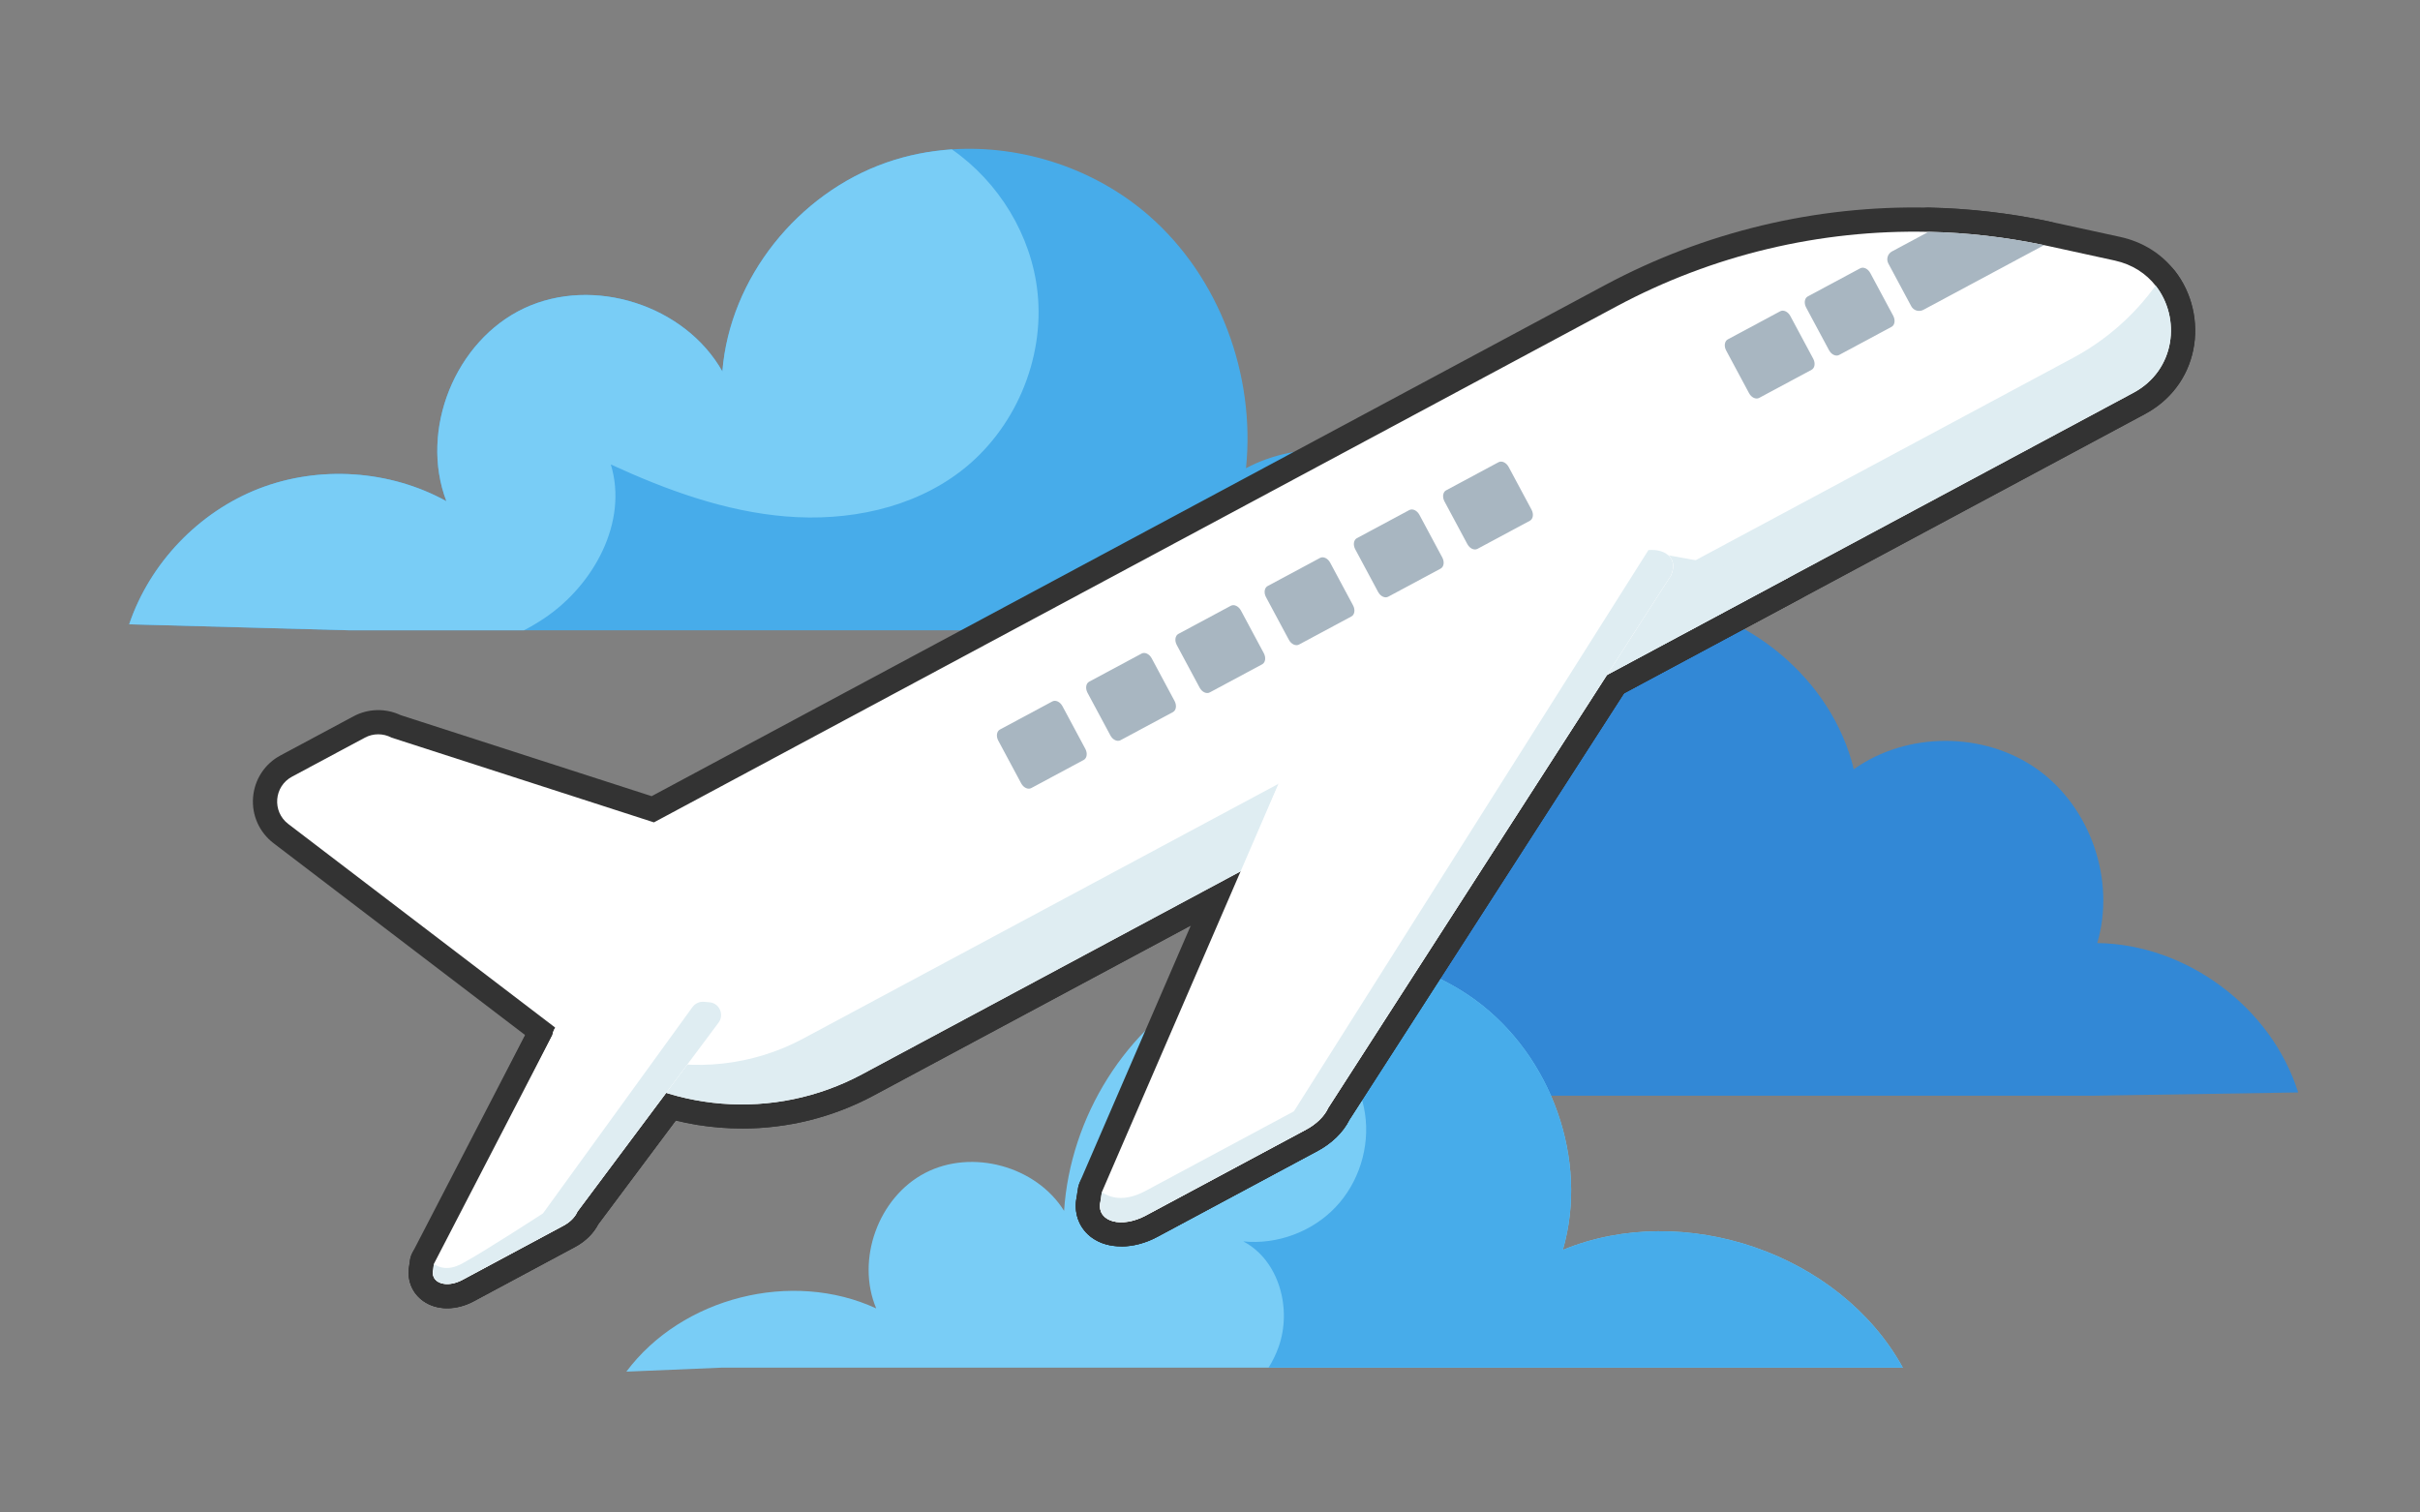 <?xml version="1.0" encoding="UTF-8"?>
<svg id="Expanded" xmlns="http://www.w3.org/2000/svg" viewBox="0 0 400 250">
  <rect x="0" y="0" width="400" height="250" fill="#808080" stroke="none"/>
  <defs>
    <style>
      .cls-1 {
        fill: #3288d6;
      }

      .cls-2 {
        fill: #fff;
      }

      .cls-3 {
        fill: #dfedf2;
      }

      .cls-4 {
        fill: #79cdf6;
      }

      .cls-5 {
        fill: #333;
      }

      .cls-6 {
        fill: #47acea;
      }

      .cls-7 {
        fill: #a8b6c1;
      }
    </style>
  </defs>
  <path class="cls-1" d="M345.97,181.11h-153.74c5.78-15.4,23.84-24.45,38.99-18.03-5.97-14.15-5.06-31.22,3.17-44.18,8.23-12.96,23.81-21.15,39.09-19.67s29.33,12.99,32.93,27.92c8.8-6.26,21.57-6.25,30.36.02,8.79,6.27,12.95,18.35,9.88,28.71,14.74.17,28.8,10.62,33.21,24.69"/>
  <path class="cls-6" d="M245.75,104.18H57.63l-36.28-.99c3.42-10.12,11.5-18.56,21.46-22.43,9.96-3.86,21.62-3.08,30.97,2.08-4.49-11.78,1.46-26.53,12.86-31.89,11.41-5.36,26.56-.53,32.76,10.44,1.23-15.43,12.5-29.42,27.11-34.52,3.49-1.22,7.14-1.94,10.82-2.18,11.69-.78,23.75,3.23,32.61,10.98,11.65,10.19,17.59,26.33,16.01,41.72,8.68-4.62,19.93-3.97,28.01,1.63,8.09,5.61,13.07,15.4,11.79,25.16Z"/>
  <path class="cls-4" d="M314.52,226.06H119.29l-15.76.66c9.2-12.3,27.36-16.89,41.3-10.45-3.39-8.03.34-18.37,8.08-22.39,7.74-4.03,18.35-1.14,22.97,6.26,1.03-15.5,10.2-30.37,23.92-37.64,2.09-1.1,4.27-2.02,6.51-2.74,12.51-4.06,26.96-2.22,37.58,5.56,12.52,9.17,18.77,26.37,14.43,41.28,19.97-8.22,45.78.54,56.2,19.46Z"/>
  <path class="cls-6" d="M211.32,222.69c2.28-6.31.12-14.38-5.82-17.5,5.58.57,11.37-1.58,15.23-5.63,3.87-4.06,5.72-9.95,4.89-15.49-1.57-10.41-11.29-17.3-20.17-22.95l.86-1.36c12.51-4.06,26.96-2.22,37.58,5.56,12.52,9.17,18.77,26.37,14.43,41.28,19.97-8.22,45.78.54,56.2,19.46h-104.84c.66-1.06,1.21-2.18,1.64-3.37Z"/>
  <g>
    <g>
      <path class="cls-5" d="M122.66,186.53c-9.91,0-19.77-3.18-27.95-9.41l-49.5-37.75c-2.35-1.8-3.62-4.63-3.38-7.58.24-2.95,1.93-5.54,4.54-6.93l12.06-6.46c2.43-1.3,5.31-1.37,7.8-.19l41.48,13.39,157.57-84.47c16.42-8.8,34.93-13.24,53.57-12.81,6.63.14,13.3.91,19.81,2.28.31.06.64.13.96.2l10.83,2.36c3.66.8,6.78,2.73,9.01,5.58,2.87,3.63,4.01,8.55,3.06,13.14-.95,4.57-3.79,8.32-7.99,10.57h0l-210.13,112.64c-6.81,3.65-14.29,5.45-21.74,5.45ZM62.52,125.36c-.11,0-.21.02-.3.08l-12.06,6.46c-.21.11-.32.29-.34.53-.02.24.07.44.26.58l49.49,37.75c11.83,9.02,27.95,10.3,41.06,3.28l210.13-112.64c2.66-1.43,3.61-3.59,3.94-5.15.48-2.3-.09-4.75-1.52-6.56-1.08-1.38-2.61-2.32-4.43-2.72l-10.85-2.37c-.26-.06-.5-.11-.73-.15-.03,0-.07-.01-.1-.02-6.04-1.27-12.22-1.99-18.38-2.12-17.27-.39-34.41,3.72-49.61,11.87l-159.07,85.27c-.96.51-2.08.61-3.12.28l-43.38-14.01c-.22-.07-.44-.16-.65-.27-.1-.06-.22-.08-.33-.08ZM352.63,64.92h0,0Z"/>
      <path class="cls-5" d="M122.66,186.53c-9.91,0-19.77-3.18-27.95-9.41l-3.37-2.57c-1.53-1.16-2.01-3.24-1.16-4.96.85-1.72,2.8-2.59,4.65-2.08l11.93,3.31c8.11,2.25,16.67,1.3,24.09-2.67l209.92-112.53c4.83-2.59,9.08-6.31,12.28-10.76.73-1.02,1.9-1.63,3.16-1.66,1.27,0,2.45.54,3.23,1.52,2.88,3.65,4.02,8.56,3.07,13.15-.95,4.57-3.79,8.32-7.99,10.57h0l-210.13,112.64c-6.81,3.65-14.29,5.45-21.74,5.45ZM354.83,55.06c-3.04,3.02-6.51,5.6-10.28,7.62l-209.92,112.53c-2.34,1.26-4.78,2.27-7.27,3.04,4.57-.57,9.06-1.96,13.26-4.21l210.13-112.64c2.66-1.43,3.61-3.59,3.94-5.15.08-.39.13-.79.15-1.18ZM352.63,64.92h0,0Z"/>
      <path class="cls-5" d="M232.16,133.5c-1.43,0-2.81-.77-3.53-2.11l-7.36-13.73c-.52-.96-.62-2.1-.27-3.14.34-1.04,1.09-1.89,2.08-2.36l50.6-24.05c.76-.36,1.6-.47,2.43-.32l20.35,3.69c1.67.3,2.97,1.63,3.24,3.31.26,1.68-.56,3.34-2.06,4.15l-63.59,34.09c-.6.32-1.25.48-1.89.48ZM230.31,117.58l3.49,6.5,49.96-26.78-7.8-1.41-45.65,21.7Z"/>
      <path class="cls-5" d="M185.33,206.01c-1.8,0-3.47-.46-4.79-1.39-2.04-1.44-3.03-3.82-2.65-6.36.05-.33.14-.66.27-.97l31.64-74.28c.64-2.74,2.81-5.32,5.91-6.98l51.36-27.53c4.19-2.25,8.8-2.09,11.46.4,2.11,1.97,2.61,5,1.3,7.9-.08.18-.18.35-.28.52l-56.51,87.77c-1.01,2.04-2.91,3.9-5.24,5.15l-26.51,14.21c-1.96,1.05-4.03,1.58-5.96,1.58ZM271.31,95.31c-.15.06-.3.14-.46.22l-51.36,27.53c-1.23.66-1.82,1.48-1.9,1.76-.05.33-.13.62-.27.93l-30.66,72c.26-.09.54-.22.84-.38l26.51-14.21c1-.54,1.67-1.26,1.87-1.7.08-.18.18-.35.28-.52l55.14-85.64ZM276.19,95.13h0,0Z"/>
      <path class="cls-5" d="M185.33,206.01c-1.8,0-3.46-.46-4.78-1.39-2.04-1.44-3.03-3.82-2.65-6.36l.27-1.81c.05-.34.15-.67.28-.99l31.35-72.47c.64-2.74,2.81-5.31,5.91-6.97l51.36-27.53c1.64-.88,3.4-1.42,5.08-1.56,3.05-.25,5.77.85,7.25,2.95,1.37,1.95,1.53,4.46.43,6.9-.08.18-.18.35-.28.52l-56.51,87.78c-1.03,2.06-2.88,3.88-5.25,5.15l-26.51,14.21c-1.96,1.05-4.04,1.58-5.96,1.58ZM271.32,95.31c-.15.07-.3.14-.46.23l-51.36,27.53c-1.23.66-1.82,1.48-1.9,1.75-.05.34-.14.64-.28.96l-31.21,72.14c.39-.09.86-.26,1.4-.54l26.51-14.21c1.01-.54,1.68-1.25,1.89-1.71.08-.18.17-.34.28-.51l55.14-85.64ZM276.19,95.13h0,0Z"/>
      <path class="cls-5" d="M185.33,206.01c-1.8,0-3.46-.46-4.78-1.39-2.04-1.44-3.03-3.82-2.65-6.36l.27-1.81c.21-1.37,1.11-2.53,2.38-3.08,1.27-.54,2.73-.4,3.87.4.83.58,2.28-.04,3.07-.47l23.58-12.64,58.04-91.88c.67-1.06,1.8-1.75,3.06-1.85,3.06-.25,5.76.85,7.24,2.95,1.37,1.95,1.53,4.46.43,6.9-.08.18-.18.35-.28.52l-56.51,87.78c-1.03,2.06-2.88,3.88-5.25,5.15l-26.51,14.21c-1.96,1.05-4.04,1.58-5.96,1.58ZM276.19,95.13h0,0Z"/>
      <path class="cls-5" d="M73.92,216.24c-1.43,0-2.78-.38-3.89-1.15-1.8-1.24-2.71-3.29-2.43-5.49.06-.45.19-.9.4-1.3l19.52-38.56c.55-2.09,2.14-3.98,4.38-5.19l32.44-17.39c3.2-1.72,6.7-1.52,8.92.5,1.85,1.69,2.36,4.27,1.32,6.74-.13.3-.29.58-.48.84l-35.21,47.13c-.79,1.52-2.12,2.84-3.82,3.75l-16.75,8.98c-1.44.77-2.96,1.16-4.39,1.16ZM95.23,171.92c-.07.33-.19.65-.34.96l-16.83,33.26,13.22-7.08c.31-.17.48-.35.51-.4.13-.3.25-.51.45-.77l30.46-40.77-27.02,14.48c-.22.12-.36.24-.44.33ZM130.88,152.83h0,0Z"/>
      <path class="cls-5" d="M73.91,216.24c-1.43,0-2.78-.38-3.89-1.15-1.8-1.24-2.71-3.29-2.43-5.49l.15-1.19c.06-.47.2-.92.42-1.34l19.35-37.37c.55-2.08,2.14-3.97,4.37-5.17l32.44-17.39c1.23-.66,2.57-1.05,3.87-1.14,2.43-.15,4.62.8,5.86,2.55,1.18,1.66,1.37,3.78.51,5.82-.13.3-.29.58-.48.84l-35.22,47.13c-.79,1.52-2.13,2.83-3.82,3.74l-16.74,8.98c-1.44.77-2.96,1.16-4.39,1.16ZM95.23,171.92c-.07.34-.19.68-.36.99l-17.36,33.52,13.76-7.38c.32-.17.48-.36.52-.41.12-.29.25-.51.44-.76l30.46-40.77-27.02,14.48c-.22.12-.36.24-.44.32ZM130.88,152.83h0,0Z"/>
      <path class="cls-5" d="M73.91,216.24c-1.43,0-2.78-.38-3.89-1.15-1.8-1.24-2.7-3.29-2.43-5.49l.15-1.19c.18-1.4,1.08-2.61,2.38-3.17,1.24-.53,2.66-.41,3.78.33.1-.02.28-.08.55-.23,2.88-1.54,10.29-6.31,12.49-7.73l24.26-33.49s0,0,0,0c1.24-1.71,3.32-2.69,5.42-2.52.34.03.67.05,1.01.08,2.2.2,4.12,1.57,5.02,3.59.91,2.03.64,4.39-.69,6.17l-23.09,30.91c-.79,1.52-2.13,2.83-3.82,3.74l-16.74,8.98c-1.44.77-2.96,1.16-4.39,1.16Z"/>
      <path class="cls-5" d="M290.35,69.87c-.73,0-1.47-.16-2.17-.49-1.09-.51-2.02-1.4-2.61-2.5l-3.79-7.08c-1.42-2.66-.57-5.9,1.91-7.23l8.67-4.65c1.38-.74,3.01-.77,4.47-.09,1.09.51,2.02,1.4,2.61,2.5l3.79,7.07c.59,1.1.82,2.36.64,3.56-.24,1.6-1.17,2.94-2.55,3.68l-8.67,4.65c-.72.38-1.5.58-2.3.58ZM290.02,58.25l1.4,2.62,3.56-1.91-1.4-2.62-3.56,1.91ZM285.58,56.1h0,0Z"/>
      <path class="cls-5" d="M243.8,94.83c-.73,0-1.47-.16-2.17-.49-1.09-.51-2.02-1.4-2.61-2.5l-3.79-7.08c-1.42-2.66-.57-5.9,1.91-7.23l8.67-4.65c1.38-.74,3.01-.77,4.47-.09,1.09.51,2.02,1.4,2.61,2.5l3.79,7.07c1.43,2.66.57,5.9-1.91,7.23l-8.68,4.65c-.72.38-1.5.58-2.3.58ZM242.32,87.2s0,0,0,0h0ZM243.47,83.21l1.4,2.62,3.56-1.91-1.4-2.62-3.56,1.91ZM239.02,81.05h0,0Z"/>
      <path class="cls-5" d="M229.04,102.73c-.73,0-1.47-.16-2.17-.49-1.09-.51-2.02-1.4-2.61-2.5l-3.79-7.07c-1.42-2.66-.57-5.9,1.91-7.23,0,0,0,0,0,0l8.67-4.65c1.38-.74,3.01-.77,4.47-.09,1.09.51,2.02,1.4,2.61,2.5l3.79,7.07c1.45,2.7.61,5.88-1.91,7.23l-8.68,4.65c-.72.38-1.5.58-2.3.58ZM228.71,91.12l1.4,2.62,3.56-1.91-1.4-2.62-3.56,1.91ZM226.16,92.49h0s0,0,0,0h0Z"/>
      <path class="cls-5" d="M214.29,110.64c-.73,0-1.47-.16-2.17-.49-1.09-.51-2.02-1.4-2.61-2.5l-3.79-7.07c-.59-1.1-.82-2.36-.64-3.56.24-1.6,1.17-2.94,2.55-3.68l8.67-4.65c2.48-1.33,5.65-.25,7.08,2.41l3.79,7.08c1.45,2.71.61,5.88-1.91,7.23l-8.67,4.65c-.72.38-1.5.58-2.3.58ZM213.96,99.02l1.4,2.62,3.56-1.91-1.4-2.62-3.56,1.91ZM211.41,100.39s0,0,0,0c0,0,0,0,0,0ZM209.52,96.87h0,0Z"/>
      <path class="cls-5" d="M199.57,118.54c-1.9,0-3.8-1.09-4.81-2.98l-3.79-7.07c-1.43-2.66-.57-5.9,1.91-7.23,0,0,0,0,0,0l8.67-4.65c2.52-1.35,5.63-.29,7.08,2.41l3.79,7.08c.59,1.1.82,2.36.64,3.56-.24,1.6-1.17,2.94-2.55,3.68l-8.67,4.65c-.72.39-1.5.57-2.27.57ZM199.21,106.93l1.4,2.62,3.56-1.91-1.4-2.62-3.56,1.91Z"/>
      <path class="cls-5" d="M184.82,126.45c-1.9,0-3.8-1.09-4.81-2.98l-3.79-7.07c-1.42-2.66-.57-5.9,1.91-7.23,0,0,0,0,0,0l8.67-4.65c1.38-.74,3.01-.77,4.47-.09,1.09.51,2.02,1.4,2.61,2.5l3.79,7.07c.59,1.1.82,2.37.64,3.56-.24,1.6-1.17,2.94-2.55,3.68l-8.67,4.65c-.72.38-1.5.57-2.27.57ZM184.46,114.84l1.4,2.62,3.56-1.91-1.4-2.62-3.56,1.91ZM181.91,116.21,190.58,111.56h0s0,0,0,0Z"/>
      <path class="cls-5" d="M170.07,134.35c-1.9,0-3.8-1.09-4.81-2.98l-3.79-7.07c-.59-1.1-.82-2.37-.64-3.56.24-1.6,1.17-2.94,2.55-3.68l8.67-4.65c1.38-.74,3.01-.77,4.47-.09,1.09.51,2.02,1.4,2.61,2.5l3.79,7.07c.59,1.1.82,2.36.64,3.56-.24,1.6-1.17,2.94-2.55,3.68l-8.67,4.65c-.72.39-1.5.57-2.27.57ZM169.71,122.75l1.4,2.62,3.56-1.91-1.4-2.62-3.56,1.91ZM165.27,120.59h0,0Z"/>
      <path class="cls-5" d="M303.61,62.77c-1.9,0-3.79-1.09-4.81-2.98l-3.79-7.08c-1.43-2.66-.57-5.91,1.91-7.23l8.67-4.65c1.38-.74,3.01-.77,4.47-.09,1.09.51,2.02,1.4,2.61,2.5l3.79,7.07c.59,1.1.82,2.36.64,3.56-.24,1.6-1.17,2.94-2.55,3.68l-8.67,4.65c-.72.39-1.5.57-2.27.57ZM309.41,54.1h0,0ZM303.25,51.16l1.4,2.62,3.56-1.91-1.4-2.62-3.56,1.91ZM305.62,47.02s0,0,0,0h0s0,0,0,0Z"/>
      <path class="cls-5" d="M317.21,55.39c-1.96,0-3.85-1.05-4.83-2.89l-3.79-7.07c-.69-1.29-.84-2.77-.42-4.17.42-1.4,1.36-2.55,2.65-3.24l6.04-3.24c.61-.33,1.31-.48,1.97-.47,6.65.14,13.33.91,19.86,2.29,1.64.35,2.9,1.68,3.13,3.35.24,1.66-.59,3.3-2.07,4.09l-19.98,10.71c-.82.44-1.71.65-2.58.65ZM316.83,43.88l1.4,2.62,7.13-3.82c-1.88-.17-3.77-.28-5.65-.34l-2.88,1.54Z"/>
    </g>
    <g>
      <path class="cls-2" d="M352.63,64.92l-210.13,112.64c-14.52,7.79-32.26,6.37-45.37-3.62l-3.37-2.57-46.12-35.18c-2.69-2.06-2.36-6.21.62-7.81l12.06-6.46c1.37-.73,3.02-.73,4.39,0l43.38,14.01,159.07-85.27c15.95-8.55,33.73-12.74,51.59-12.34,6.39.13,12.79.87,19.12,2.2.28.05.57.11.85.18l10.85,2.37c2.9.64,5.16,2.16,6.72,4.14,4.19,5.31,3.35,13.95-3.67,17.72Z"/>
      <path class="cls-3" d="M352.63,64.92l-210.13,112.64c-14.52,7.79-32.26,6.37-45.37-3.62l-3.37-2.57,11.93,3.31c9.06,2.52,18.75,1.44,27.05-3l209.92-112.53c5.41-2.9,10.08-7,13.64-11.95,4.19,5.31,3.35,13.95-3.67,17.72Z"/>
      <polygon class="cls-3" points="295.75 95.41 232.16 129.5 224.8 115.77 275.4 91.72 295.75 95.41"/>
      <path class="cls-2" d="M276.19,95.13l-56.65,87.99c-.61,1.36-1.95,2.68-3.63,3.58l-26.51,14.21c-4,2.15-8.02,1.05-7.55-2.05l31.8-74.66c.25-1.67,1.8-3.49,3.96-4.65l51.36-27.53c4.6-2.47,8.91-.61,7.22,3.12Z"/>
      <path class="cls-2" d="M276.19,95.13l-56.65,87.99c-.62,1.36-1.95,2.67-3.64,3.58l-26.51,14.21c-4.01,2.15-8.01,1.06-7.54-2.05l.27-1.81,31.52-72.86c.25-1.68,1.8-3.49,3.95-4.65l51.36-27.53c1.23-.66,2.44-1.01,3.52-1.1,2.95-.24,4.93,1.49,3.7,4.22Z"/>
      <path class="cls-3" d="M276.19,95.13l-56.65,87.99c-.62,1.36-1.95,2.67-3.64,3.58l-26.51,14.21c-4.01,2.15-8.01,1.06-7.54-2.05l.27-1.81c1.24.86,3.62,1.73,7.25-.22,5.65-3.03,24.5-13.14,24.5-13.14l58.6-92.77c2.95-.24,4.93,1.49,3.7,4.22Z"/>
      <path class="cls-2" d="M130.88,152.83l-35.45,47.45c-.37.89-1.21,1.73-2.27,2.3l-16.74,8.98c-2.53,1.36-5.11.58-4.85-1.45l19.75-39.03c.14-1.1,1.1-2.27,2.46-3l32.44-17.39c2.91-1.56,5.68-.28,4.66,2.15Z"/>
      <path class="cls-2" d="M130.88,152.83l-35.45,47.45c-.38.89-1.21,1.73-2.28,2.3l-16.74,8.98c-2.53,1.36-5.11.58-4.85-1.45l.15-1.19,19.6-37.85c.14-1.1,1.1-2.27,2.46-3l32.44-17.39c.78-.42,1.54-.63,2.24-.67,1.88-.12,3.17,1.05,2.42,2.82Z"/>
      <path class="cls-3" d="M114.45,166.47l-24.7,34.09s-9.83,6.39-13.4,8.31c-2.29,1.23-3.83.63-4.63.04l-.15,1.19c-.26,2.03,2.32,2.81,4.85,1.45l16.74-8.98c1.06-.57,1.9-1.42,2.28-2.3l23.32-31.22c.99-1.32.16-3.24-1.48-3.38-.32-.03-.63-.05-.95-.08-.73-.06-1.44.28-1.87.88Z"/>
      <path class="cls-7" d="M285.58,56.1l8.67-4.65c.54-.29,1.28.06,1.67.78l3.79,7.07c.38.72.26,1.53-.27,1.82l-8.67,4.65c-.54.29-1.28-.06-1.67-.78l-3.79-7.07c-.38-.72-.26-1.53.27-1.82Z"/>
      <path class="cls-7" d="M239.02,81.05l8.67-4.65c.54-.29,1.28.06,1.67.78l3.79,7.07c.38.72.26,1.53-.27,1.82l-8.67,4.65c-.54.29-1.28-.06-1.67-.78l-3.79-7.07c-.38-.72-.26-1.53.27-1.82Z"/>
      <path class="cls-7" d="M224.27,88.96l8.67-4.65c.54-.29,1.28.06,1.67.78l3.79,7.07c.38.72.26,1.53-.27,1.82l-8.67,4.65c-.54.29-1.28-.06-1.67-.78l-3.79-7.07c-.38-.72-.26-1.53.27-1.82Z"/>
      <path class="cls-7" d="M209.52,96.87l8.67-4.65c.54-.29,1.28.06,1.67.78l3.79,7.07c.38.72.26,1.53-.27,1.82l-8.67,4.65c-.54.29-1.28-.06-1.67-.78l-3.79-7.07c-.38-.72-.26-1.53.27-1.82Z"/>
      <path class="cls-7" d="M194.77,104.78l8.67-4.65c.54-.29,1.28.06,1.67.78l3.79,7.07c.38.72.26,1.53-.27,1.82l-8.67,4.65c-.54.29-1.28-.06-1.67-.78l-3.79-7.07c-.38-.72-.26-1.53.27-1.82Z"/>
      <path class="cls-7" d="M180.02,112.68l8.67-4.65c.54-.29,1.28.06,1.67.78l3.79,7.07c.38.72.26,1.53-.27,1.82l-8.67,4.65c-.54.29-1.28-.06-1.67-.78l-3.79-7.07c-.38-.72-.26-1.53.27-1.82Z"/>
      <path class="cls-7" d="M165.27,120.59l8.67-4.65c.54-.29,1.28.06,1.67.78l3.79,7.07c.38.72.26,1.53-.27,1.82l-8.67,4.65c-.54.29-1.28-.06-1.67-.78l-3.79-7.07c-.38-.72-.26-1.53.27-1.82Z"/>
      <path class="cls-7" d="M309.14,45.13l3.79,7.07c.38.72.26,1.53-.27,1.82l-8.67,4.65c-.54.29-1.28-.06-1.67-.78l-3.79-7.07c-.38-.72-.26-1.53.27-1.82l8.67-4.65c.54-.29,1.28.06,1.67.78Z"/>
      <path class="cls-7" d="M337.88,40.51l-19.98,10.71c-.72.38-1.61.11-1.99-.6l-3.79-7.07c-.38-.72-.11-1.61.6-1.99l6.04-3.24c6.39.13,12.79.87,19.12,2.2Z"/>
    </g>
  </g>
  <path class="cls-4" d="M158.78,77.9c-8.05,6.17-18.68,8.29-28.79,7.47-10.12-.82-19.82-4.36-29.03-8.6,2.9,9.47-2.79,19.93-11.02,25.44-1.08.72-2.19,1.38-3.33,1.97h-28.98l-36.28-.99c3.42-10.12,11.5-18.56,21.46-22.43,9.96-3.86,21.62-3.08,30.97,2.08-4.49-11.78,1.46-26.53,12.86-31.89,11.41-5.36,26.56-.53,32.76,10.44,1.23-15.43,12.5-29.42,27.11-34.52,3.49-1.22,7.14-1.94,10.82-2.18,7.76,5.39,13.15,14.19,14.16,23.61,1.2,11.16-3.79,22.78-12.71,29.6Z"/>
</svg>